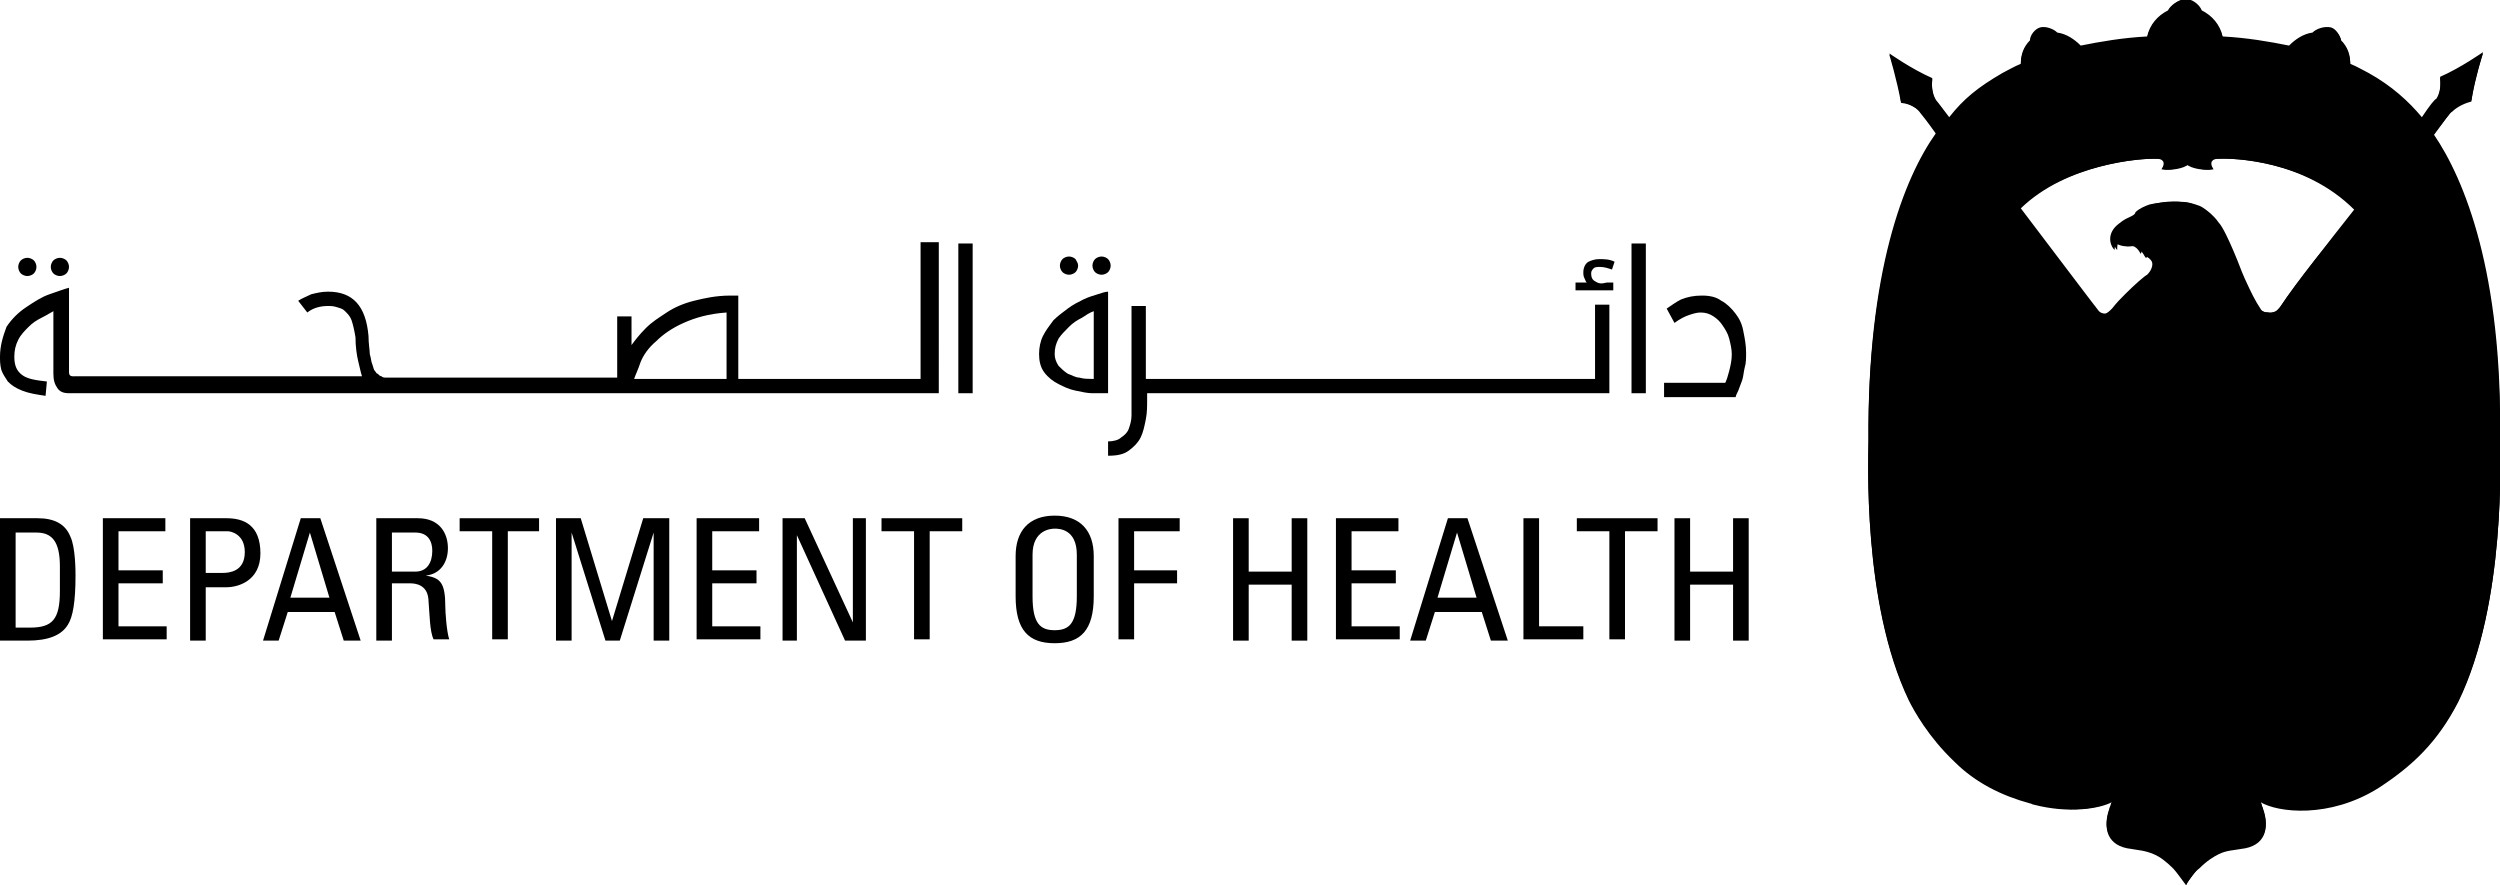 <?xml version="1.0" encoding="utf-8"?>
<!-- Generator: Adobe Illustrator 21.1.0, SVG Export Plug-In . SVG Version: 6.00 Build 0)  -->
<svg version="1.1" xmlns="http://www.w3.org/2000/svg" xmlns:xlink="http://www.w3.org/1999/xlink" x="0px" y="0px"
	 viewBox="0 0 192 68" style="enable-background:new 0 0 192 68;" xml:space="preserve">
<style type="text/css">
	.st0{fill:#FFFFFF;}
	.st1{fill:#EB0029;}
</style>
<g id="CLEAR_SPACE">
</g>
<g id="ARTWORK">
	<g>
		<g>
			<path className="st0" d="M192,33.9c0.1-12.8-2.7-20-5.1-23.5c0.8-1.1,1.3-1.8,1.4-1.8c0.2-0.2,0.7-0.6,1.5-0.8
				c0.2-1.7,0.9-3.7,0.9-3.7s-1.7,1.2-3.3,1.9c0.1,0.9-0.1,1.4-0.3,1.7c0,0-0.4,0.6-1.1,1.4c-1.1-1.2-2.3-2.4-4.1-3.4
				c-0.4-0.2-0.9-0.5-1.4-0.7c0-0.7-0.2-1.3-0.7-1.8c0-0.4-0.4-0.9-0.8-1l0,0c-0.4-0.1-1,0.1-1.4,0.4c-0.7,0.1-1.3,0.5-1.8,1
				c-1.5-0.3-3.2-0.6-5.1-0.7c-0.2-0.9-0.8-1.6-1.6-2c-0.2-0.4-0.8-0.8-1.3-0.9l0,0h0c0,0,0,0,0,0s0,0,0,0c-0.5,0-1.1,0.4-1.3,0.9
				c-0.8,0.4-1.4,1.1-1.6,2c-1.9,0.1-3.6,0.4-5.1,0.7c-0.5-0.5-1.1-0.9-1.8-1c-0.3-0.3-0.9-0.5-1.3-0.4l0,0c-0.4,0.2-0.7,0.6-0.8,1
				c-0.5,0.5-0.7,1.1-0.7,1.8c-0.5,0.2-1,0.5-1.4,0.7c-1.8,1.1-3,2-4.1,3.4c-0.6-0.8-0.9-1.3-1-1.3c-0.2-0.3-0.4-0.8-0.3-1.7
				c-1.6-0.7-3.3-1.9-3.3-1.9s0.6,2,0.9,3.7c0.9,0.1,1.3,0.5,1.5,0.8c0,0,0.5,0.6,1.2,1.6c-2.4,3.5-5.3,10.7-5.2,23.6
				c0,1.2-0.5,12.4,3.1,19.9c0.4,0.8,1.5,2.8,3.5,4.7c1.6,1.6,3.6,2.6,5.8,3.2c0.1,0,0.2,0.1,0.3,0.1c2.7,0.7,5.1,0.3,6-0.2
				l-0.1,0.3c0,0.1-0.1,0.2-0.1,0.3c-0.5,1.4-0.2,2.8,1.7,3c0.5,0.1,1,0.1,1.7,0.4c0.5,0.2,1,0.6,1.5,1.1c0.2,0.2,0.7,0.9,1,1.3l0,0
				l0,0v0c0.2-0.5,0.7-1.1,1-1.3c0.6-0.6,1.1-0.9,1.5-1.1c0.6-0.3,1.2-0.3,1.7-0.4c1.9-0.2,2.2-1.6,1.7-3c0-0.1-0.1-0.2-0.1-0.3
				c0-0.1-0.1-0.3-0.1-0.3c1.3,0.8,5.3,1.3,9.1-1.1c2.6-1.7,4.5-3.5,6.1-6.6C192.5,46.3,192,34.9,192,33.9z M175.1,23.6
				c-0.1,0.1-0.1,0.1-0.3,0.3c-0.2,0.1-0.4,0.2-0.6,0.1c-0.3,0-0.5-0.1-0.6-0.3c-0.4-0.6-0.7-1.2-1.2-2.3c-0.4-0.9-0.3-0.8-0.9-2.2
				c-0.3-0.7-0.8-1.8-1.1-2.1c-0.4-0.6-1.2-1.2-1.5-1.3c-0.3-0.1-0.8-0.3-1.4-0.3c-0.9-0.1-1.9,0.1-2.2,0.2
				c-0.3,0.1-0.8,0.3-1.1,0.6c0,0-0.2,0.2-0.3,0.3c-0.4,0.2-0.5,0.2-1,0.6c-0.8,0.6-0.7,1.6-0.3,2c0,0,0,0,0,0c0-0.2,0-0.5,0.1-0.5
				c0,0,0.5,0.3,1.1,0.2c0.5-0.1,0.8,0.6,0.8,0.6l0.1-0.2c0,0,0.1,0.4,0.3,0.5c0,0,0.1-0.1,0.1-0.1c0.1,0.2,0.4,0.3,0.4,0.6
				c0,0.3-0.1,0.5-0.4,0.8c-0.1,0.1-0.9,0.7-1.7,1.5c-0.4,0.4-0.6,0.7-1,1.1c-0.2,0.2-0.4,0.4-0.6,0.4c0,0-0.1,0-0.1,0
				c-0.2,0-0.4-0.1-0.5-0.2c-0.1-0.1-4.1-5.4-6-7.9c3.5-3.4,9.2-3.9,10.7-3.8c0.3,0,0.7,0.3,0.3,0.8c0.3,0.1,1.5,0,1.9-0.4
				c0.4,0.4,1.6,0.5,1.9,0.4c-0.4-0.6,0-0.8,0.3-0.8c1.4-0.1,6.9,0.2,10.7,3.9C178.9,18.5,176.4,21.6,175.1,23.6z"/>
			<g>
				<path className="st1" d="M191.2,30.4c-1.1,0.9-2.1,1.7-5.4,3.7l-0.9,0.5l0-0.6c0-0.1,0.2-8.5-3.9-15.8c-0.3,0.3-1.1,1.4-2,2.6
					c0.5-0.1,1.1,0.1,1.5,0.6c0.9,0.8,2.2,2.8,3,4.9c0.4,1.3,0.8,3.1,0.7,4.6l0,0c0,0-0.5,8.6-1.5,16.9c-0.9,7.5-1.4,8.5-1.4,8.5
					c-0.6-0.7-0.8-1.6-0.9-2.1l-0.1,0.1c0,0-0.5-0.8-0.8-2.2c-0.4-1.7-0.4-4.7-0.4-6.1l0,0c0,0,0-0.4-0.3-1.2
					c-0.2-0.3-0.3-0.7-0.4-1c0,0,0,0,0,0c-0.5-2.3-1.6-3-2.2-3.7c-0.7-0.9-1.2-1.8-1.5-2.5c0,0,0,0-0.1,0c-0.4,0.4-0.7,0.7-0.7,0.9
					c0.1,1.3,0.3,2.3,0.1,3c-0.1,0-0.2-0.2-0.3-0.2c0.1,0.9-0.3,1.9-0.1,2.7l-0.5-0.1c0,0.1,0,0.1,0.1,0.1c0.1,0.1,0.1,0.2,0.3,0.2
					c0,0,0.1,0.1,0.2,0.1c0,0,0.2,0.1,0.5,0.2c0.3-0.7,0.1-1.3-0.2-1.7c-0.3-0.3,0.1-0.7,0.6-0.5c0.7,0.3,1.4,0.7,2.2,1.4
					c1.1,1,1.4,2.1,1.2,2.3c-0.2,0.2-0.3,0.1-0.5,0c0,0,0,0.1,0,0.1c-0.1,0.2-0.2,0.3-0.5,0.4l0,0c-0.1,0.2-0.3,0.2-0.6,0.2
					c-0.3,0-0.6-0.2-0.6-0.2c-0.1,0-0.1-0.1-0.2-0.2c-0.1,0-0.1,0.1-0.2,0.2c0.9,1.2,2.5,3.1,3.7,5.2c0.9,1.5,1.2,2.8,1.2,2.8
					s-0.5,0.1-1.1,0c0.2,0.6,0.3,1.1,0.3,1.6c-0.5,0-1.1,0-1.7-0.4c0,0.1,0,0.2,0.1,0.3c0.5,0.4,1.1,0.8,1.4,1
					c-2.6,1.2-6.4,0.7-6.5,0.7c-0.2,0-0.3,0-0.5-0.1c0,0.1-0.1,0.2-0.1,0.2c0.3,0.6,0.8,2,1,2.3c1.7,0.8,3.2,1.3,5.6,0.9
					c0,0,0.4,0,1.4-0.4c1-0.3,3-1.5,4.5-2.9c1.9-1.8,3-3.6,3.4-4.3c2.9-5.6,3.4-14,3.4-17.4c0-1.1,0-1.7,0-1.8
					C191.3,33.1,191.2,31.3,191.2,30.4z"/>
				<path className="st1" d="M163,60.1c0.1-0.3,0.6-1.6,0.9-2.2c0-0.1-0.1-0.2-0.1-0.3c-0.4,0.1-0.7,0.1-1.1,0.2c-0.2,0-3.8,0.6-6.5-0.6
					c0.3-0.2,0.9-0.7,1.7-1.2c0-0.1,0-0.1,0-0.2c-0.6,0.4-1.2,0.4-1.7,0.4c0-0.4,0.1-0.9,0.3-1.6c-0.6,0.1-1.1,0-1.1,0
					s0.4-1.3,1.2-2.8c0.8-1.4,1.9-2.9,2.9-4c0.1-0.5,0.5-0.9,0.5-0.9c0,0,0.1-0.1,0.2-0.2c-0.1-0.1-0.2-0.2-0.3-0.3
					c-0.1,0.1-0.2,0.2-0.3,0.2c-0.3,0.1-0.5,0.2-0.6,0.2c-0.3,0-0.5-0.1-0.6-0.2l0,0c-0.2-0.1-0.4-0.2-0.5-0.4c0,0,0-0.1,0-0.1
					c-0.2,0.1-0.3,0.1-0.5-0.1c-0.2-0.2,0.1-1.2,1.2-2.3c0.8-0.7,1.5-1.2,2.2-1.4c0.5-0.2,0.8,0.2,0.6,0.5c-0.3,0.4-0.5,1-0.2,1.7
					c0.3-0.1,0.4-0.2,0.5-0.2c0.1,0,0.3-0.1,0.4-0.3c0,0,0-0.1,0.1-0.1l-0.5,0.1c0.2-0.6-0.1-2,0.1-2.9c-0.1,0-0.2,0.2-0.3,0.2
					c-0.2-0.8-0.1-2.2-0.1-2.8c0-0.2-0.2-0.5-0.6-0.8c-0.3,0.7-0.7,1.5-1.5,2.4c-0.6,0.7-1.6,1.4-2.2,3.7c0,0,0,0,0,0
					c-0.1,0.4-0.2,0.7-0.4,1c-0.4,0.7-0.3,1.2-0.3,1.2l0,0c0,1.5,0,4.5-0.4,6.1c-0.3,1.5-0.8,2.2-0.8,2.2l-0.1-0.1
					c-0.1,0.5-0.4,1.4-0.9,2.1c0,0-0.5-1-1.4-8.5c-1-8.3-1.5-16.9-1.5-16.9l0,0c-0.1-1.5,0.3-3.3,0.7-4.6c0.8-2.1,2.2-4.1,3-4.9
					c0.5-0.5,1.1-0.6,1.7-0.5c-0.2-0.2-0.3-0.5-0.3-0.5c-0.6-0.8-1.2-1.6-1.8-2.3c-4,7.1-3.9,15.6-3.9,15.6l0,0.9l-0.7-0.4
					c-3.2-1.8-4.5-2.9-5.6-3.7c0,0.9-0.1,3.8-0.1,3.8c0,0.1,0,0.7,0,1.8c0,3.4,0.6,11.7,3.4,17.4c0.4,0.7,1.4,2.6,3.3,4.4
					c1.4,1.3,3.1,2.3,4.9,2.9c0.1,0,0.3,0.1,0.4,0.1C158.4,61.4,160.7,61.3,163,60.1L163,60.1z"/>
				<path className="st1" d="M164.7,62.2c0-1,0.2-2.5,0.4-3.8c-0.3,0.3-0.6,0.5-0.6,0.5c0,0-0.1-0.1-0.2-0.1c-0.6,1.5-1.5,3.7-1.5,3.7
					C163.3,62.1,163.9,61.9,164.7,62.2z"/>
				<path className="st1" d="M170.9,63.2c0-1-0.4-3.9-0.6-5.5c0,0-0.1-0.1-0.1-0.1c-0.1-0.1-0.1-0.1-0.2-0.2c-0.1,0.3-0.2,0.7-0.4,1
					c-0.2,0.4-0.5,0.8-0.5,0.8c0,0-0.8-0.5-1.3-1.6c-0.5,1-1.2,1.6-1.3,1.6c-0.1,0-0.3-0.4-0.5-0.8c-0.1-0.2-0.2-0.4-0.2-0.5
					c-0.3,1.7-0.6,4.4-0.6,5.4c-1.6-1-2.5,0-2.2,0.7c0,0.1,0.1,0.1,0.1,0.2c0.2,0.3,0.4,0.4,0.8,0.4c0.5,0,1.2,0.1,1.9,0.4
					c0.7,0.3,1.4,0.9,2.2,1.8c0.8-0.9,1.5-1.5,2.2-1.8c0.8-0.4,1.4-0.4,1.9-0.4c0.3,0,0.6-0.2,0.8-0.4c0,0,0.1-0.1,0.1-0.2
					C173.4,63.2,172.4,62.2,170.9,63.2z"/>
				<path className="st1" d="M171.4,58.9c0,0-0.2-0.1-0.5-0.4c0.2,1.2,0.4,2.6,0.5,3.7c0.8-0.3,1.5-0.1,1.9,0.3c0,0-1-2.5-1.5-3.9
					C171.6,58.7,171.4,58.9,171.4,58.9z"/>
			</g>
			<g>
				<path d="M165.5,27.6L165.5,27.6C165.5,27.6,165.5,27.6,165.5,27.6"/>
			</g>
			<g>
				<polyline points="164.6,28 164.6,28 164.6,28 				"/>
			</g>
			<path d="M178.7,32.2c-0.1,0.6-0.3,0.8-0.8,1.1c-0.3-0.8-0.4-1.5,0.8-3.9c-0.8,2.4-0.5,3.2-0.5,3.2S178.6,32.4,178.7,32.2z
				 M177.5,30.5c0,0-0.3-0.5,0.4-2.6c-1.3,2-0.7,3.4-0.7,3.4s0.7-0.3,0.9-1.1C177.8,30.4,177.5,30.5,177.5,30.5z M182.2,26.9
				c-0.2,2.1-0.4,2.5-0.6,2.9c-0.2-0.1-0.3-0.6-0.3-0.6c-0.1,0.4,0,1,0.4,1.3C182,30,182.3,28.8,182.2,26.9z M181.7,25.5
				c-0.3,2.4-0.7,2.9-1,3.3c-0.2-0.1-0.4-0.7-0.4-0.7c-0.1,0.4,0,1.1,0.3,1.4C181.3,28.9,181.8,27.7,181.7,25.5z M180,27.8
				c-0.2-0.6-0.2-1.3-0.2-1.3c-0.3,0.9-0.2,1.7,0.1,2.1c0.5-0.6,1.3-2.3,1.2-3.9C180.8,26.6,180.3,27.4,180,27.8z M179.1,26.5
				c-0.2-0.7-0.1-1.7-0.1-1.7c-0.4,0.9-0.4,2.1-0.1,2.5c0.6-0.5,1.4-2,1.5-3.7C180,25.6,179.5,26.1,179.1,26.5z M182,30.4
				c0,0.5,0.4,0.8,0.4,0.8s0.7-1,0.4-2.7c-0.1,1.6-0.5,2.1-0.5,2.1S182,30.6,182,30.4z M182.8,31.2c0,0.4,0.4,0.7,0.4,0.7
				s0.6-0.9,0.3-2.4c-0.1,1.4-0.4,1.9-0.4,1.9S182.8,31.3,182.8,31.2z M154.1,29.9c-0.2-0.4-0.4-0.8-0.6-2.9
				c-0.1,1.9,0.2,3.1,0.6,3.6c0.3-0.3,0.4-0.9,0.4-1.3C154.5,29.3,154.3,29.8,154.1,29.9z M154.9,28.9c-0.3-0.4-0.6-0.9-1-3.3
				c-0.1,2.1,0.5,3.4,1,4c0.3-0.4,0.4-1,0.3-1.4C155.3,28.2,155.1,28.7,154.9,28.9z M155.7,27.9c-0.3-0.4-0.8-1.2-1.2-3.2
				c-0.1,1.6,0.7,3.4,1.2,3.9c0.3-0.4,0.4-1.1,0.1-2.1C155.9,26.6,155.9,27.2,155.7,27.9z M156.5,26.5c-0.3-0.4-0.8-0.9-1.3-2.8
				c0.1,1.6,0.9,3.1,1.5,3.7c0.3-0.4,0.3-1.6-0.1-2.5C156.6,24.9,156.7,25.9,156.5,26.5z M153.4,30.8c0,0-0.4-0.5-0.5-2.1
				c-0.3,1.7,0.4,2.7,0.4,2.7s0.4-0.3,0.4-0.8C153.6,30.6,153.4,30.8,153.4,30.8z M152.6,31.5c0,0-0.3-0.5-0.4-1.9
				c-0.3,1.5,0.3,2.4,0.3,2.4s0.4-0.3,0.4-0.7C152.8,31.3,152.6,31.5,152.6,31.5z M157.4,32.6c0,0-0.3-0.1-0.5-0.4
				c0.1,0.6,0.3,0.8,0.8,1.1c0.3-0.8,0.4-1.5-0.8-3.9C157.8,31.8,157.4,32.6,157.4,32.6z M158.2,30.5c0,0-0.4-0.1-0.6-0.3
				c0.2,0.7,0.9,1.1,0.9,1.1s0.6-1.4-0.7-3.4C158.5,30,158.2,30.5,158.2,30.5z M164.1,40.7c0.1-1.1-0.5-2-0.6-2.5
				c-0.1,0.1-0.1,0.5-0.1,0.5c-0.4-0.4-0.5-1.1-0.6-1.4c-0.1,0.7-0.4,1.1-0.4,1.5c0.2,0,0.3-0.1,0.5-0.2
				C163.1,39.5,163.9,39.7,164.1,40.7z M172,38.8c0,0,0-0.4-0.1-0.5c-0.1,0.4-0.7,1.4-0.5,2.5c0.3-1,1-1.2,1.2-2.1
				c0.2,0.1,0.3,0.2,0.5,0.2c-0.1-0.4-0.4-0.7-0.4-1.5C172.5,37.6,172.4,38.4,172,38.8z M166.2,37.7c-0.1-0.4-0.3-1.6-0.8-2.1
				C165.2,36.5,165.8,37.3,166.2,37.7z M169.1,38.9c0.2-0.5,0.7-1,0.6-2.6C169.3,36.8,169.1,38.3,169.1,38.9z M168.2,39.5
				c0.2-0.6,0.2-1.5,0-1.8C167.9,38.4,167.9,39,168.2,39.5z M167.5,37.6c0.2-0.7,0.2-1.6-0.1-2C167.1,36.3,167.1,37,167.5,37.6z
				 M172.6,31c-0.4,0.6-0.6,2-0.7,2.4C172.1,33.3,172.9,31.3,172.6,31z M172.7,28.8c0,0,0.7-1.3,0.3-2
				C172.5,26.9,172.7,28.8,172.7,28.8z M170.5,31.9c0,0,1.2-1.1,1.1-2.5c-0.3,0.9-1.1,1.3-1.1,1.3c0,0-0.4-0.3-0.6-0.9
				C169.7,31.3,170.5,31.9,170.5,31.9z M172.8,30.3c0.3-0.5,0.7-1.2,0.4-1.7C173,29.1,173,29.7,172.8,30.3z M169.2,35.8
				c0.2-0.5,0.7-1.3,0.6-2.3C169.4,33.8,169.2,35.2,169.2,35.8z M170.9,34.3c0.7-0.8,1.1-1.8,0.8-2.8C171,32.4,171,33.4,170.9,34.3z
				 M169.4,31.3c-0.2,0.7-0.5,1.1-1,1.6c-0.2-0.2-0.4-0.4-0.7-1c-0.1,1.1,0.5,1.8,0.9,2C168.8,33.8,169.5,32.7,169.4,31.3z
				 M166.4,34.2c-0.1,0-0.8-0.7-1-1.1c0.1,0.6,1,1.9,1.4,2.1c0.1-0.2,0.6-1.2,0.2-2.8C166.7,33.4,166.6,33.9,166.4,34.2z
				 M162.3,26.5c-0.1-0.6,0.6-1.1,0.4-2C162,25.3,162.1,26.1,162.3,26.5z M163.7,33.1c0.4,0.7,0.7,1,1,1.3c-0.5-0.7-0.9-2.1-1.3-2.5
				C163.3,32.1,163.5,32.8,163.7,33.1z M163.4,30.1c-0.3,1.1,0.9,2.2,0.9,2.2C164.2,32.4,164.2,31,163.4,30.1z M164.2,28
				c0,0.5,0,0.9-0.1,1.5c-0.3-0.1-0.5-0.3-0.7-0.5c0.2,0.6,1,1.4,1.1,1.6C164.6,29.6,164.6,28.6,164.2,28z M163.7,25
				c0.3-1.1,1-1.8,1.2-2.4C163.7,23.4,163.5,24.7,163.7,25z M162.7,30c-0.2-1-0.1-1.6-0.6-2.5C162,28.6,162.6,29.9,162.7,30z
				 M165.5,26.3c-0.8,1,0.4,2.1,0.4,2.2C165.9,28.4,166,26.6,165.5,26.3z M166.1,23.7c-1.1,0.9-0.6,1.6-0.4,2.1
				C165.9,24.9,166,24.7,166.1,23.7z M166.8,31.3c0.2-0.4,0.7-1.2,0.5-2.6c-0.1,1-0.7,1.5-0.7,1.5c0,0-0.4-0.2-0.7-0.8
				C165.9,30.6,166.4,31,166.8,31.3z M172.5,23.8c-0.1,0.6,0.7,2.1,0.7,2.2C173.2,25.9,173.7,24.7,172.5,23.8z M171,21.3
				c-0.1,0.5,0.8,1.4,0.8,1.4C171.8,22.7,171.9,21.6,171,21.3z M172.3,25.4c-0.3,1.2-0.8,1.7-0.8,1.7c0,0-0.4-0.3-0.8-0.8
				c0,1,0.8,1.9,0.8,1.9C171.5,28.2,172.6,27.4,172.3,25.4z M169.9,23.2c-0.5,0.5,0,1.5,0.2,2.4C170.3,25.1,170.6,23.7,169.9,23.2z
				 M170.3,21.8c0-0.4-0.1-1.2-1.1-1.3C169.1,21,169.9,21.3,170.3,21.8z M169.2,20c0.2,0.2,0.9,0.4,1.3,0.8
				C170.5,20.1,169.8,19.7,169.2,20z M168.2,22.8c-0.7,0.7-0.3,1.4-0.3,1.4C167.9,24.1,168.8,23.2,168.2,22.8z M169.2,29.9
				c0,0,0.9-0.8,1-2.5c-0.5,0.8-1,1.3-1,1.3c0,0-0.5-0.3-0.9-0.8C168.3,29,169.2,30,169.2,29.9z M167.9,25.3c-0.8,1.2,0,2.4,0,2.4
				C167.9,27.7,168.5,26.1,167.9,25.3z M168.2,17.1c0.2,0.2,0.9,0.5,1.3,0.9C169.4,17.3,168.9,17,168.2,17.1z M168.6,17.7
				c-0.4-0.5-0.9-0.6-1.2-0.7C167.7,17.4,168,17.8,168.6,17.7z M170,18.9c0-0.1-0.3-0.6-1-0.7c0.2,0.2,0.3,0.5,0.4,0.6
				c-0.1,0.1-0.5,0.1-0.6,0.1C168.9,19.1,169.4,19.1,170,18.9z M163.9,17.2c-0.1,0-0.1,0.2,0.1,0.2c0.2,0,0.2-0.2,0.2-0.2
				S163.9,17.2,163.9,17.2z M169.8,5.6c-0.2-0.2-0.4-0.3-0.6-0.4c-0.2,0.1-0.4,0.3-0.6,0.4c0.2,0.1,0.3,0.3,0.6,0.4
				C169.4,5.9,169.5,5.8,169.8,5.6z M166.1,16.7c0,0,0.1,0.1,0,0.4s-0.1,0.5-0.5,0.5c-0.4,0.1-0.7-0.1-0.8-0.5c0-0.1,0-0.2,0.1-0.3
				c-0.1,0-0.1,0.1-0.2,0.3c-0.1,0.1-0.2,0.1-0.4,0.2c0-0.2,0.2-0.6,0.5-0.7c0.4-0.2,1.8-0.2,2.8,0.3c-0.4-0.1-0.7,0-1-0.1
				C166.4,16.7,166.1,16.7,166.1,16.7z M166,16.7c0,0-0.4,0-0.4,0c0,0.1,0.2,0.2,0.3,0.2c0,0,0.1,0,0.1-0.1
				C166,16.8,166,16.8,166,16.7z M170.7,8.4c-2.8-0.2-8.2,0.1-10.9,0.9c0,0-0.3-0.7-0.5-0.9c-0.7-0.8-1,0.1-1,0.2
				c0.9,0.1,1.1,0.5,1.1,0.5c-0.2,0.4-0.4,0.5-0.9,0.9c-0.2,0.1-0.7,0.5-1.5,0.5c-1.7,0.1-1.2-1.7-0.2-2.4c-0.1,0.2-0.7,1.1-0.4,1.5
				c0.4,0.5,2,0.1,2.4-0.4C158.5,9,158.1,9,157.5,9c0-0.3,0.2-1,1-1.7c0.3,0.1,1.1,0.5,1.4,1.2c2.5-0.7,7-0.8,7.2-0.9
				c-0.1-0.4-0.2-2-0.2-2.1c0-0.3,0.2-0.4,0.3-0.5c0.2,0.3,0.4,0.5,0.8,0.6c-0.2,0.2-0.3,0.3-0.5,0.4c0,0.3,0.1,0.9,0.1,1.1
				c0.4-0.2,1-0.4,1.6-0.6c0.2-0.1,0.5-0.1,0.7-0.1c0.2,0,0.5,0.2,0.7,0.3c0.1,0.1,0.3,0.3,0.3,0.5C170.9,7.8,170.8,8.2,170.7,8.4z
				 M170.1,7.4c-0.3-0.6-1.6-0.1-2.5,0.3c0.5,0,0.9,0,1.4,0c0.2,0,0.7,0,1.1,0C170.2,7.6,170.2,7.5,170.1,7.4z M158.5,10.4
				c-0.2-0.1-0.3-0.1-0.5-0.2c-0.1,0.2-0.3,0.4-0.3,0.6c0.2,0.1,0.4,0.1,0.7,0.2c0.1-0.2,0.2-0.3,0.3-0.4c0.2,0.1,0.3,0.1,0.5,0.2
				c0.1-0.2,0.2-0.3,0.4-0.6c-0.3-0.1-0.4-0.1-0.7-0.2C158.6,10.1,158.6,10.3,158.5,10.4z M179.1,8.3c0.6,0,1.1,0.1,1.3-0.2
				c-0.3-0.1-0.7-0.2-0.8-0.4c0.1-0.1,0.4,0,0.5,0.1c0.1-0.1,0.1-0.1,0.2-0.2c-0.4-0.3-0.9-0.1-1,0.2c0.1,0.1,0.3,0.1,0.3,0.2
				C179.4,8.1,179.2,8.3,179.1,8.3z M178.7,9.3c-0.2,0.5-0.4,1-0.7,1.5c0.2,0.1,0.4-0.1,0.5-0.2c0.7-0.4,1.2-1.6,1.4-2.3
				c0,0-0.4,0.1-0.6,0.2C179,8.8,178.9,8.9,178.7,9.3z M173.6,9.6c0.2,0.2,0.3,0.3,0.5,0.5c0.3-0.1,0.4-0.2,0.7-0.3
				c-0.2-0.2-0.3-0.3-0.5-0.5C174,9.3,173.7,9.5,173.6,9.6z M178.2,9.1c-0.1,0.4-0.4,0.6-0.6,0.8c-1-0.4-3.1-0.9-4.2-1
				c-0.3,0.3-0.8,0.8-1.3,0.9c-0.7-0.1-1.2-0.3-1.7-0.5c0.3,0,0.4,0,0.6,0c0.7,0,1.3-0.2,1.8-0.5c-1-0.2-1.2-0.4-0.8-1.1
				c0.2-0.3,0.6-0.8,1.1-0.7c0.4,0.1,0.5,0.7,0.5,1.2c1.2,0.1,2.7,0.5,3.8,0.9c0.1-0.3-0.1-0.5-0.3-0.7c0.2-0.2,0.4-0.4,0.6-0.5
				C178.1,8,178.3,8.7,178.2,9.1z M172.6,7.6c0,0-0.2,0.1-0.3,0.3c0.1,0.1,0.3,0.2,0.5,0.2c0,0,0.1,0,0.1,0
				C173.2,7.8,172.9,7.5,172.6,7.6z M160.1,9.9c0.2,0.1,0.4,0.2,0.7,0.3c0.2-0.2,0.3-0.3,0.5-0.5c-0.3-0.1-0.4-0.2-0.7-0.3
				C160.4,9.6,160.2,9.8,160.1,9.9z M188.8,53.8c-1.5,3-3.5,4.9-6.1,6.6c-3.8,2.4-7.8,1.8-9.1,1.1c0,0,0.1,0.3,0.1,0.3
				c0,0.1,0.1,0.2,0.1,0.3c0.5,1.4,0.2,2.8-1.7,3c-0.5,0.1-1,0.1-1.7,0.4c-0.5,0.2-1,0.6-1.5,1.1c-0.2,0.2-0.7,0.9-1,1.3v0l0,0l0,0
				c-0.2-0.5-0.7-1.1-1-1.3c-0.6-0.6-1.1-0.9-1.5-1.1c-0.6-0.3-1.2-0.3-1.7-0.4c-1.9-0.2-2.2-1.6-1.7-3c0-0.1,0.1-0.2,0.1-0.3
				l0.1-0.3c-0.9,0.6-3.3,1-6,0.2c-0.1,0-0.2-0.1-0.3-0.1c-2.2-0.6-4.2-1.7-5.8-3.2c-2-1.9-3.1-3.9-3.5-4.7
				c-3.6-7.5-3.1-18.7-3.1-19.9c-0.1-12.9,2.7-20.1,5.2-23.6c-0.7-1-1.2-1.6-1.2-1.6c-0.2-0.2-0.7-0.6-1.5-0.8
				c-0.2-1.7-0.9-3.7-0.9-3.7s1.7,1.2,3.3,1.9c-0.1,0.8,0.1,1.4,0.3,1.7c0,0,0.4,0.5,1,1.3c1.1-1.4,2.2-2.3,4.1-3.4
				c0.4-0.2,0.9-0.5,1.4-0.7c0-0.7,0.2-1.3,0.7-1.8c0-0.4,0.4-0.9,0.8-1l0,0c0.4-0.1,1,0.1,1.3,0.4c0.7,0.1,1.3,0.5,1.8,1
				c1.5-0.3,3.2-0.6,5.1-0.7c0.2-0.9,0.8-1.6,1.6-2c0.2-0.4,0.8-0.8,1.3-0.9c0,0,0,0,0,0s0,0,0,0h0c0.5,0,1.1,0.4,1.3,0.9
				c0.8,0.4,1.4,1.1,1.6,2c1.9,0.1,3.6,0.4,5.1,0.7c0.5-0.5,1.1-0.9,1.8-1c0.3-0.3,0.9-0.5,1.4-0.4l0,0c0.4,0.1,0.7,0.6,0.8,1
				c0.5,0.5,0.7,1.1,0.7,1.8c0.5,0.2,1,0.5,1.4,0.7c1.8,1,3.1,2.2,4.1,3.4c0.6-0.9,1-1.4,1.1-1.4c0.2-0.3,0.4-0.8,0.3-1.7
				c1.6-0.7,3.3-1.9,3.3-1.9s-0.6,2-0.9,3.7c-0.9,0.1-1.3,0.5-1.5,0.8c0,0-0.5,0.7-1.4,1.8c2.4,3.5,5.3,10.7,5.1,23.5
				C192,34.9,192.5,46.3,188.8,53.8z M187.7,13.4c-1.5,0.3-2.5,0.3-3.1,0.3c-0.4,0.8-0.7,1.6-0.7,3.1c-0.6-0.2-1-0.4-1.3-0.7
				c-0.4,0.6-0.7,0.9-1.1,1.5c4,7.2,4,13.9,4.1,15.8c3.1-1.8,5.1-3.5,5.5-3.8C190.8,22.8,189.7,17.7,187.7,13.4z M181.3,33.5
				c-0.1,0.8-0.1,1.4,0.1,2.1c0.4-0.5,0.6-0.9,0.9-1.8c0,0.7,0.2,1.4,0.3,1.7c0.5-0.7,0.8-3.5,0.8-3.5s0,0.1,0.3,0.2
				c0.3-1,0.1-3.1-0.1-4.1c-0.4-1.7-1-3.8-3.1-6.3c-1.1-1.3-2-0.7-2.9,0.3c-1.5,1.6-1.8,2.3-3.5,2.6c0,0,0,0,0,0
				c-0.2,0,0,0.1,0.3,0.1c2.1,0,2.8-1.4,3.4-2.1c0.4-0.5,1-0.9,1.4-0.6c0.2,0.1,0.7,0.8,0.2,2.4c0-0.4-0.1-0.7-0.2-0.8
				c-0.3,1.1-0.6,2-1.1,2.7c-0.1-0.2-0.1-0.4-0.1-0.6c-0.2,1.3-1.4,2.7-1.6,4.7c-0.1-0.2-0.2-0.3-0.2-0.8c-0.9,1.7-1.8,4.7-1.3,6.2
				c0-1.5,0.9-3.7,1.4-4.4c-0.6,2-1.3,4.4-0.7,5.9c0-1.3,0.8-3.3,1.3-4.2c-0.9,3.2-1.2,4.9-0.3,6.1c-0.2-1.2,0.3-3,1-4.5
				c-0.4,2.5-1.1,4.7,0.1,5.8c-0.2-1.7,0.5-3.8,0.8-4.6c-0.4,2.4-0.7,4.8,0.1,6c0-0.8,0.2-1.7,0.3-2.5c0.2-1.1,0.5-2.1,0.5-2.1
				s-0.2,1.7-0.4,3.8c0,0.3,0,0.7,0,1c0,0.4,0,0.9,0.1,1.3c0.1,0.4,0.2,0.7,0.4,1c0.2-2.8,0.5-5.1,0.9-6.2c0,0-0.3,2.6-0.5,6.5
				c0,0.1,0,0.3,0,0.4c-0.3,5.7,0.5,7.5,0.7,8c0,0-0.1-0.1-0.1-0.8c0-0.6,0-0.6,0-1.3c0-0.2-0.5-1.2-0.4-2.6c0-0.8,0.1-1.7,0.2-2.5
				c0.1-0.7,0.1-1.5,0.2-2.2c0.1-0.6,0.1-1.2,0.2-1.9c0.1-0.9,0.3-1.8,0.5-2.7c0.1-0.7,0.1-0.1,0,0.1c-0.1,0.8-0.2,2.6-0.4,4.4
				c-0.1,1.4-0.4,4.1-0.3,5.4c0.1,1.1,0.4,1.6,0.4,1.8c-0.1,2.2,0.2,3.1,0.5,3.9c0,0,0.2-0.8,0.4-1.8c0,0.1-0.1,0.2-0.2,0.2
				c-0.3-0.7-0.4-2-0.2-3.3c0-0.2-0.3-0.5-0.3-1.6c0-1.6,0.3-3.2,0.5-4.9c0.1-0.5,0.1-1.1,0.2-1.6c0-0.3,0.1-0.6,0.1-1
				c0.1-0.5,0.2-1,0.3-1.5c0-0.1,0-0.2,0-0.2c0,0,0,0.4-0.1,0.9c-0.2,2.2-0.7,7.7-0.7,8.2c0,1.1,0.3,1.4,0.3,1.6
				c-0.1,0.8,0,2.2,0.1,2.6c0.1-0.3,0.2-0.9,0.2-0.9s0.3-2.3,0.7-5.5c0.1-0.5,0.1-1,0.2-1.5c0-0.5,0.1-0.9,0.1-1.4
				c0.1-0.6,0.1-1.1,0.2-1.7c0-0.2,0-0.5,0.1-0.7c0.1-1.5,0.3-3.2,0.4-4.7c0,0,0.2-2.4,0.2-3.2c-0.1-0.1-0.1-0.1-0.1-0.1
				s-0.3,3-1.1,4.1c-0.2-0.2-0.5-1.3-0.5-1.7c-0.2,0.6-0.9,1.4-0.9,1.4s-0.3-0.6-0.2-1.6c-0.2,0.4-0.5,0.6-0.8,0.8
				c-0.2-0.3-0.3-0.7-0.3-1.7c-0.1,0.2-0.4,0.4-0.7,0.6c-0.1-0.2-0.6-1.1,0.3-4.2c-0.4,2.9-0.2,3.3-0.1,3.5c0.2-0.1,0.3-0.2,0.4-0.3
				c0-0.5,0.1-1.2,0.3-2.1c-0.1,2.3,0,3,0.2,3.5C180.5,34.9,180.8,34.5,181.3,33.5z M174.1,34.5c0.2-3,0.7-4.8,1.2-6.4
				C173.7,29.8,173.9,33.9,174.1,34.5z M174.4,27.9c0.5-1.5,0.1-2.3-0.2-2.4C174.2,26.2,174.4,26.5,174.4,27.9z M175.7,29.2
				c0.4-1.4,0.6-2.2,0.6-3.4C176,26.2,175.7,27.7,175.7,29.2z M177.1,26.2c0.1-0.5,0.1-1.2,0.1-1.7c-0.2,0.5-0.5,1.6-0.4,2.6
				C176.8,26.9,177,26.6,177.1,26.2z M173.5,37.6C173.5,37.5,173.5,37.5,173.5,37.6C173.5,37.5,173.5,37.5,173.5,37.6
				C173.5,37.5,173.5,37.5,173.5,37.6c0.1-0.1,0.2-0.1,0.3,0c0.1,0,0.1,0.1,0.2,0.1c-0.1-0.3-0.1-0.7-0.2-1.1c0-0.4,0-0.9-0.2-1.4
				c0,0,0,0,0-0.1c-0.1,0.2-0.2,0.4-0.4,0.6c-0.2,0.3-0.5,0.6-0.5,1l0,0.1l-0.1-0.1c0.1,0.1-0.3-0.4-0.3-0.4
				c-0.2,0.7-1.3,2.1-1.6,2.4v0c0,0-0.5,0.7-0.6,2.3c-0.2,1.5,0,2.4,0,2.4l0.4-0.4c0,0,0,0.4,0,0.9c0,0.4-0.2,0.7-0.2,0.7
				s0.8,0.1,1.4-0.6l0.1,0.3c0.1,0.3,0.2,0.6-0.1,0.8c0,0-0.4,0.4-0.4,0.7c0,0.1,0.1,0.2,0.2,0.3l0,0l0,0c0,0.2,0.2,0.3,0.2,0.3
				c0-0.2,0-0.3,0-0.3c0.1-0.2,0.2-0.3,0.3-0.3c0.1,0,0.2,0,0.2,0s0.1,0.9,0.2,1.3c0.1,0.3,0.2,0.8,0.2,1.2c0,0.1,0,0.2,0,0.3
				c0,0.3,0.2,0.3,0.4,0.4c0.1,0,0.3,0,0.4,0l0,0l0,0c-0.2,0.1-0.2,0.2-0.2,0.2c0,0.1,0.1,0.3,0,0.6l0,0c0.4-0.2,0.4-0.5,0.3-0.8
				l0,0l0,0c0.3-0.2,0.2-0.7-0.2-1.5c-0.2-0.4-0.3-1-0.1-1.1c0,0,0,0,0,0c0.1,0,0.1,0,0.3,0.3c0.1,0.2,0.3,0.3,0.4,0.5
				c0.2,0.2,0.3,0.4,0.3,0.5c0,0.1,0,0.1,0,0.1c0,0-0.1,0-0.1,0c-0.1,0-0.2,0-0.3,0c0.1,0.1,0.4,0.5,0.5,0.4c0.2-0.3,0,0.2,0.5,0.2
				c0.3,0,0.5-0.2,0.5-0.5c0-0.1,0-0.2,0-0.3c-0.1-0.3-0.3-0.6-0.4-0.8l-0.1-0.1c-0.7-0.8-0.7-1-0.6-1.1c0.1-0.1,0.1-0.2,0.3-0.2
				c0.3,0,0.6,0,0.6,0c0.3,0.1,0.8,0.1,0.8,0.3c0,0,0,0.1-0.1,0.1c-0.1,0-0.3,0.1-0.3,0.1c0,0,0.1,0.1,0.3,0.2
				c0.1,0.1,0.6,0.2,0.8,0l0.1-0.1c0.1,0,0.3,0,0.4-0.2c0-0.2-0.2-0.4-0.4-0.5c-0.2-0.1-0.7-0.3-1.1-0.4c-0.2,0-0.4-0.1-0.5-0.1
				l-0.9-0.2c0,0-0.5-0.2-0.7-0.2c-0.1,0-0.2-0.1-0.2-0.1c-0.1-0.1-0.3-0.2-0.4-0.3c-0.1-0.1-0.2-0.5-0.3-0.9
				c0.1,0.1,0.4,0.2,0.7,0.3c0-0.1-0.1-0.6,0-0.8c0.1-1.4,0.2-2.3,0.2-2.3s0.3,0.3,0.3,0.3c0-0.2,0-0.9-0.1-1.5c0,0,0,0,0,0
				C173.7,38.8,173.6,38.1,173.5,37.6z M174.5,44.5l0.7,0.2c0.1,0,0.2,0.1,0.3,0.1c0.1-0.3,0.2-0.7,0.2-1c0-0.4,0.8,0.4,1.4,1
				c0.2,0.2,0.3,0.1,0.1-0.1c-0.6-0.8-1.7-1.5-2-1.7c-0.5-0.3-0.8-0.3-0.6,0C174.8,43.3,174.7,43.9,174.5,44.5z M175.5,50.1
				c0.6,0.8,1.7,2.3,2.1,2.7c0.8,0.9,1.2,1,1.9,1c-0.2-0.6-0.4-1.2-1.4-2.8c-0.5-0.8-1.4-2.2-2.3-3.2c0,0.2,0,0.3-0.1,0.5
				c0,0,0,0.1,0,0.1c-0.1,0.1-0.1,0.2-0.2,0.3c-0.1,0.1-0.3,0.1-0.5,0.1c-0.2,0-0.3-0.1-0.4-0.2c-0.1,0-0.2,0-0.3-0.1
				c0,0.3,0,0.5-0.2,0.7c0,0.2,0,0.6-0.3,0.9c0,0,0,0.1,0,0.1c0.2,0.4,0.1,0.6,0,0.7c-0.1,0.1-1.1,1.2-1.3,1.5c-0.3,0.2-0.6,0-0.6,0
				l-0.2-0.1c0,0-0.3,0.3-0.5,0.5c0,0,0,0,0.1,0.1c0,0,0,0,0,0c0.3,0.3,0.7,0.5,1.2,0.7c0.4,0.2,1.5,0.6,2.2,0.9
				c-0.2-0.5-0.4-1.2-0.6-1.8c0.2,0.3,0.7,1.2,1.2,2c0,0,0.1,0,0,0c0.6,0.3,1.4,0.7,2,1c0-0.2-0.1-0.3-0.1-0.3s-0.5-0.6-0.9-1.1
				c-0.8-1.1-1.2-2.2-1.5-2.9c0.8,1.3,1.1,1.6,1.4,2.1c1.1,1.4,2.2,2.1,2.6,2.1c-0.2-0.8-0.4-1-0.4-1s-0.5-0.4-1.1-1.2
				c0.1,0.2,0.3,0.4,0,0c-0.2-0.3-0.1-0.2,0,0C176.7,52.4,176.1,51.4,175.5,50.1z M172.6,57.2c1.4,0.2,4.5,0.1,5.7-0.3
				c-0.4-0.3-2.2-1.5-4.9-2.6c-0.6-0.2-1.3-0.5-1.8-0.8c-0.3-0.2-0.5-0.4-0.8-0.6c-0.9-0.8-3.2-3.3-3.7-3.7l-1.6,1.4
				c0,0,4.1,4,5.2,4.6c1.3,0.7,5.1,1.6,5.1,1.6s-2.9-0.2-5.1-1.1c-1.3-0.5-5.6-4.7-5.6-4.7l-1,0.9c0.5,0.6,1.7,1.8,3.5,3.3
				C169,56.2,170.5,56.9,172.6,57.2z M168.1,56.2c0,0.8,0.6,1.6,0.8,1.7c0,0,0.2-0.3,0.4-1.1C168.8,56.6,168.4,56.4,168.1,56.2z
				 M161.1,51.1c-0.2,0.8-0.7,1.9-1.5,2.9c-0.4,0.5-0.9,1.1-0.9,1.1s0,0.1-0.1,0.3l-0.1,0.1l0.6-0.3c0.1-0.1,0.2-0.1,0.3-0.2
				c0.4-0.2,0.9-0.4,1.3-0.6c0.4-0.8,1-1.7,1.1-2c-0.1,0.2-0.2,0.7-0.6,1.8l0.3-0.1c0.7-0.3,1.3-0.5,1.6-0.6
				c0.5-0.2,0.7-0.4,0.9-0.5c0,0,0.1-0.1,0.2-0.2c0,0-0.5-0.5-0.5-0.5l-0.2,0.1c0,0-0.3,0.3-0.6,0c-0.2-0.2-1.3-1.3-1.3-1.5
				c-0.1-0.1-0.2-0.3,0-0.7c0,0,0,0,0,0c-0.3-0.3-0.4-0.7-0.4-0.9c-0.1-0.2-0.2-0.4-0.2-0.7c-0.1,0.1-0.2,0.1-0.3,0.1
				c-0.1,0.1-0.3,0.2-0.4,0.2c0,0,0,0-0.1,0c-0.2,0-0.3,0-0.5-0.1c-0.1-0.1-0.1-0.1-0.3-0.3c0,0,0,0,0,0c-0.6,0.6-1.1,1.4-1.9,2.7
				c-1,1.6-1.2,2.1-1.4,2.7c0.6,0,1-0.1,1.9-1c0.4-0.4,1.4-1.9,2.1-2.7c-0.5,1.3-1.1,2.4-1.6,3c-0.6,0.8-1.2,1.3-1.2,1.3
				s-0.2,0.2-0.4,1c0.4,0,1.6-0.6,2.6-2.1C160,52.8,160.2,52.4,161.1,51.1z M160.5,46.9c-0.3,0.3-0.6,0.7-0.6,1.2
				c0,0.3,0.2,0.5,0.5,0.5c0.4,0,0.2-0.5,0.5-0.2c0.1,0.1,0.4-0.3,0.5-0.4c-0.2,0-0.5,0.1-0.4-0.2c0-0.2,0.2-0.4,0.3-0.5
				c0.1-0.1,0.5-0.8,0.7-0.7c0.1,0.1,0,0.7-0.1,1.1c-0.4,0.8-0.5,1.4-0.2,1.5l0,0l0,0c0,0.3,0,0.6,0.3,0.8l0,0c-0.1-0.3,0-0.5,0-0.6
				c0,0,0-0.1-0.2-0.2l0,0l0,0c0.1,0,0.3,0,0.4,0c0.2,0,0.3-0.1,0.4-0.4c0-0.1,0-0.2,0-0.3c0.1-0.5,0.1-0.9,0.2-1.2
				c0.1-0.4,0.2-1.3,0.2-1.3s0.1,0,0.2,0c0.1,0,0.3,0.1,0.3,0.3c0,0.1,0,0.2,0,0.3c0.1,0,0.2-0.1,0.2-0.3l0,0l0,0
				c0.1-0.1,0.2-0.2,0.2-0.3c0.1-0.3-0.3-0.7-0.4-0.7c-0.2-0.2-0.2-0.5-0.1-0.8l0.1-0.3c0.1,0.1,0.3,0.3,0.4,0.4
				c0.5,0.4,1.1,0.3,1.1,0.3s-0.1-0.3-0.2-0.7c-0.1-0.5,0-0.9,0-0.9l0.4,0.4c0,0,0.2-0.8,0.1-2.3c-0.2-1.7-0.5-2.4-0.6-2.7
				c-0.1-0.4-0.3-0.8-0.3-0.8s0,0.2-0.3,0.5c-0.3-0.4-0.9-1.2-1.1-1.8c-0.1,0.2-0.2,0.3-0.3,0.4l-0.1,0.1l0-0.1
				c-0.1-0.4-0.3-0.7-0.5-1c-0.2-0.2-0.3-0.4-0.4-0.6c-0.1,0.5-0.2,1-0.2,1.4c0,0.4-0.1,0.8-0.2,1.1c0.1,0,0.2-0.1,0.2-0.1
				c0.1-0.1,0.2-0.1,0.2-0.1l0,0l0,0c0,0,0,0,0,0.1c-0.1,0.6-0.3,1.3-0.3,1.7c0,0.6,0,1.1,0,1.4c0,0,0.5-0.3,0.5-0.3
				s-0.3,0.9-0.1,2.3c0,0.2,0,0.7,0,0.8c0.3,0,0.5-0.2,0.6-0.3c-0.1,0.4-0.2,0.7-0.3,0.9c-0.4,0.5-1.1,0.6-1.7,0.8
				c-0.7,0.2-1.4,0.3-2,0.6c-0.2,0.1-0.4,0.3-0.4,0.5c0.1,0.2,0.3,0.2,0.4,0.2l0.1,0.1c0.2,0.2,0.7,0.1,0.8,0
				c0.1-0.1,0.2-0.2,0.3-0.2c0,0-0.2,0-0.3-0.1c0,0-0.1-0.1-0.1-0.1c0-0.3,1.2-0.3,1.4-0.3c0.2,0,0.3,0,0.3,0.2
				C161.2,45.9,161.2,46.1,160.5,46.9z M160.9,43c0.2-0.3-0.1-0.4-0.6,0c-0.3,0.2-1.5,0.9-2,1.7c-0.1,0.2-0.1,0.3,0.1,0.1
				c0.6-0.6,1.4-1.4,1.4-1c0,0.3,0,0.7,0.2,1c0.1,0,0.2,0,0.3-0.1l0.7-0.2C160.7,43.9,160.6,43.3,160.9,43z M159.6,31.6
				c0.5,0.7,1.4,2.9,1.4,4.4c0.6-1.5-0.4-4.5-1.3-6.2c0,0.5-0.1,0.6-0.2,0.8c-0.2-1.9-1.4-3.3-1.6-4.7c0,0.2-0.1,0.4-0.1,0.6
				c-0.4-0.8-0.8-1.6-1.1-2.7c-0.1,0.1-0.2,0.4-0.2,0.8c-0.6-1.7,0-2.3,0.2-2.4c0.5-0.3,1,0.2,1.4,0.6c0.6,0.7,1.3,2.1,3.4,2.1
				c0.3,0,0.5-0.1,0.3-0.1c0,0,0,0,0,0c-1.8-0.3-2.1-1-3.5-2.6c-0.9-1-1.8-1.6-2.9-0.3c-2.1,2.5-2.8,4.6-3.1,6.3
				c-0.2,1-0.4,3-0.1,4.1c0.2-0.1,0.3-0.2,0.3-0.2s0.3,2.8,0.8,3.5c0.1-0.3,0.3-1,0.3-1.7c0.3,0.8,0.5,1.3,0.9,1.8
				c0.2-0.7,0.2-1.4,0.1-2.1c0.4,1,0.7,1.4,1,1.6c0.2-0.4,0.4-1.2,0.2-3.5c0.2,0.9,0.3,1.5,0.3,2.1c0.1,0.1,0.3,0.2,0.4,0.3
				c0.1-0.2,0.3-0.6-0.1-3.5c1,3.2,0.4,4,0.3,4.2c-0.3-0.2-0.5-0.4-0.7-0.6c0,0.9-0.2,1.3-0.3,1.7c-0.4-0.2-0.6-0.5-0.8-0.8
				c0,1-0.2,1.6-0.2,1.6s-0.7-0.8-0.9-1.4c0,0.4-0.2,1.5-0.5,1.7c-0.8-1.1-1.1-4.1-1.1-4.1s-0.1,0-0.1,0.1c0,0.7,0.1,1.9,0.2,3.2
				c0,0,0,0,0,0c0.1,1.5,0.3,3.2,0.4,4.7c0.3,3.6,0.7,7.2,1.2,10.8c0,0,0.1,0.6,0.2,0.9c0.1-0.4,0.1-1.8,0.1-2.6
				c0-0.2,0.3-0.5,0.3-1.6c0-0.4-0.5-6-0.7-8.2c0-0.3-0.1-0.9-0.1-0.9c0,0.1,0,0.1,0,0.2c0.2,0.8,0.3,1.7,0.4,2.5
				c0.1,0.5,0.1,1,0.2,1.6c0.2,1.6,0.4,3.2,0.5,4.9c0,1-0.3,1.3-0.3,1.6c0.2,1.3,0,2.5-0.2,3.3c-0.1,0-0.2-0.1-0.2-0.2
				c0.2,1,0.4,1.8,0.4,1.8c0.4-0.8,0.6-1.7,0.5-3.9c0-0.2,0.3-0.7,0.4-1.8c0-0.3,0-1.4-0.1-2.7c-0.2-2.4-0.4-4.7-0.6-7.1
				c0-0.1,0-0.4,0-0.4c0,0.1,0.1,0.2,0.1,0.3c0.7,3,0.9,6.2,1.1,9.3c0.1,1.4-0.5,2.4-0.4,2.6c0.1,0.7,0.1,0.7,0,1.3
				c0,0.7-0.1,0.8-0.1,0.8c0.2-0.5,1-2.4,0.7-8c0-0.1,0-0.3,0-0.4c-0.2-3.9-0.5-6.5-0.5-6.5c0.4,1.1,0.7,3.5,0.9,6.2
				c0,0,0.1-0.1,0.1-0.1c0.4-1.1,0.5-2.1,0.4-3.2c-0.1-2.1-0.4-3.8-0.4-3.8c0,0,0,0.2,0.1,0.2c0.1,0.2,0.3,0.8,0.5,1.9
				c0.1,0.7,0.3,1.5,0.3,2.2c0,0.1,0,0.2,0,0.3l0,0c0.8-1.2,0.4-3.5,0.1-6c0.3,0.8,1,3,0.8,4.6c1.2-1.1,0.5-3.3,0.1-5.8
				c0.7,1.5,1.2,3.3,1,4.5c1-1.2,0.6-2.9-0.3-6.1c0.5,0.9,1.2,2.9,1.3,4.2C161,36,160.2,33.5,159.6,31.6z M170.2,38.7
				c0,0,0.5-0.5,0.7-2.1c0.1,0.1,0.3,0.2,0.3,0.5c0.3-0.4,1-2.5,1-3.3c0.2,0.1,0,0,0.3,0.2c0.2-0.3,0.5-1.5,0.7-3.2
				c0.1,0,0.2,0,0.3,0.1c0.1-0.8,0.2-2,0.3-2.9c0-0.7,0-2.3-0.3-3.2c-0.3-0.9-0.5-1.3-1-2.2c0,0-0.2,0.1-0.3,0.2
				c-0.1-0.4-0.5-1.5-0.7-1.8c-0.5-0.9-0.7-1.6-1.2-1.9c0.2,0,0.3,0.1,0.6,0.1c-0.3-0.3-0.5-0.5-0.8-0.8c0.1-0.1,0.3-0.1,0.7,0
				c-0.5-0.5-0.7-1.1-1.9-1.6c0.2,0,0.4,0,0.7,0c-0.2-0.3-0.6-0.7-1.2-0.9c-1.3-0.3-3.1-0.3-4,0.7c-0.1,0.1-0.3,0.1-0.5,0.2
				c-0.1,0.1-0.2,0.1-0.2,0.1c-0.1,0.1-0.2,0.3,0.1,0.7c-0.4-0.1-0.5-0.4-0.5-0.4c-0.1,0.1-0.3,0.2-0.4,0.4
				c-0.1,0.2-0.2,0.6-0.2,0.7c0,0,0.3,0.2,0.4-0.2c0-0.1,0.6-0.2,0.8-0.2c0.3,0,0.6,0.1,0.9,0.1c-0.1,0-0.5,0.2-0.7,0.2
				c-0.2,0-0.2,0.2,0,0.2c0.2,0,0.2-0.1,0.4-0.1c0.1,0,0,0.2,0.1,0.3c1.1-0.2,1.1,0.9,2.3,0.7c-0.5-0.4-1-1.1-1.4-1.3
				c1.1,0.2,1.7,1.2,2.9,1.2c0-0.1,0-0.1-0.1-0.3c0.4,0,0.7,0.3,0.8,0.3c-0.2,0.2-0.5,0.3-1,0.4c0.1,0.2,0.5,0.2,0.7,0.2
				c-0.2,0.2-0.5,0.3-1.1,0.2c-0.2,0.2-0.4,0.5-1.2,1c0-0.2,0-0.2,0-0.4c-0.5,0.3-0.9,0.8-1.2,1c0.1-0.2,0.2-0.5,0.3-0.7
				c-1.3,1.2-2.6,2.4-3.1,3.3c-0.5,1-0.7,2-0.6,3.7c0.1,0.9,0.4,3.5,0.5,4c0.1,0,0.2-0.1,0.3-0.1c0.3,1.9,1.3,4.5,1.8,5.4
				c0.1-0.2,0.1-0.3,0.3-0.4c0.1,0.5,0.3,1.1,0.8,1.4c0-0.3,0.1-0.5,0.2-0.7c0.1,0.4,0,1.5,0.7,2.1c0-0.3,0.1-0.6,0.2-1
				c0.1,0.4,0.1,0.8,0.3,1.2c0.2,0.4,0.5,0.9,0.7,1c0-0.9,0.1-0.8,0.1-1.2c0,0.1,0.3,0.4,0.5,1.5c0.7-0.5,0.9-2.2,0.9-2.2
				c0,0,0.2,0.2,0.3,0.6c0.6-0.6,0.7-1.4,0.9-2C170.3,38.1,170.3,38.5,170.2,38.7z M170.9,47.5c0.8,0,1,0,1.3-0.1
				c0-0.1,0-0.2-0.1-0.3c0-0.1,0-0.1,0-0.2c0,0,0,0,0,0c-0.3,0.1-0.8,0.2-1.5,0.1c-0.3-0.1-0.4-0.1-0.6-0.2
				c-0.2-0.1-0.6,0.3-0.9,0.6c-0.3,0.3-0.6,0.6-0.7,0.8c0,0,0,0.1,0,0.1c0.3,0.2,3.5,3.2,3.7,3.4c0.1,0,0.1,0.1,0.2,0
				c0.1-0.1,0.4-0.4,0.6-0.6c0,0-3.2-3-3.3-3.1c0,0-0.1-0.1,0-0.1c0,0,0.2-0.2,0.2-0.2c0,0,0.1,0,0.1,0c0,0.1,1.1,1,1.1,1l1.4,1.2
				l0.9,0.8c0.1-0.1,0.1-0.1,0.1-0.1c0.1-0.1,0.1-0.2-0.3-0.7c-0.1-0.1-2.3-2.2-2.3-2.2C170.5,47.6,170.6,47.5,170.9,47.5z
				 M165.9,48.2c-0.1,0-3.3,3.1-3.3,3.1c0.2,0.2,0.4,0.4,0.6,0.6c0.1,0.1,0.1,0.1,0.2,0c0.2-0.2,3.5-3.2,3.7-3.4c0,0,0-0.1,0-0.1
				c-0.1-0.2-0.5-0.5-0.7-0.8c-0.3-0.3-0.7-0.7-0.9-0.6c-0.3,0.1-0.3,0.1-0.6,0.2c-0.7,0.1-1.2,0-1.5-0.1c0,0,0,0-0.1,0
				c0,0.1,0,0.2,0,0.2c0,0.1,0,0.1,0,0.2c0.3,0.1,0.5,0.1,1.4,0.1c0.3,0,0.4,0.1,0.2,0.3c0,0-2.1,2.1-2.3,2.2
				c-0.4,0.4-0.5,0.5-0.3,0.7c0,0,0,0,0.1,0.1l0.9-0.8l1.4-1.2c0,0,1-0.9,1.1-1c0-0.1,0.1,0,0.1,0c0,0,0.2,0.2,0.2,0.2
				C165.9,48,165.9,48.1,165.9,48.2z M166.2,40.6c0,0,0-0.2-0.1-0.4c-0.1-0.1-0.3-0.3-0.4-0.4c-0.1-0.1-0.1-0.2-0.1-0.2
				c0,0.1,0,0.4,0.1,0.5c0,0.1,0.1,0.3,0.3,0.4C166.1,40.5,166.2,40.6,166.2,40.6z M166.2,46.7c0,0,0.2,0.2,0.3,0.3
				c0-0.3,0.2-1.4,0.1-1.5C166.2,46.2,166.2,46.7,166.2,46.7z M164.9,46.7c0.1,0,0.4-0.2,0.6-0.2c0,0,0.1,0,0.1,0l0,0
				c0.1-0.3,0.2-0.8,0.4-1.1C165.9,45.3,165,46.4,164.9,46.7z M167.3,47.8c0-0.4,0-0.9-0.1-1.1c-0.1,0.2-0.2,0.5-0.3,0.8
				C167,47.5,167.2,47.8,167.3,47.8z M167.5,44.9c0,0-0.1-0.6-0.5-0.7C167,44.6,167.5,44.9,167.5,44.9z M167.8,44
				C167.8,44,167.8,44,167.8,44C167.8,44,167.8,44,167.8,44c0,0,0.1-0.2,0.3-0.3c0.2-0.1,1.1-0.7,1.2-0.9c0.2-0.2,0.2-0.6,0.2-0.6
				s-0.2,0.3-0.5,0.5c-0.3,0.2-1,0.6-1.2,0.8c-0.1,0.1-0.1,0.2-0.1,0.3c0-0.1,0-0.1-0.1-0.2c-0.2-0.5-0.9-0.6-1.3-1.1
				c-0.3-0.3-0.3-0.4-0.3-0.4c0,0.3,0.1,0.5,0.2,0.7c0.1,0.2,0.4,0.4,0.9,0.7C167.7,43.8,167.8,44,167.8,44z M167.4,42.4
				c0-0.7-0.8-0.8-1-1.5C166.3,41.8,167,41.9,167.4,42.4z M167.8,45.2c0,0,0.1,0,0.3-0.2c0.2-0.1,0.4-0.3,0.5-0.4
				c0.1-0.2,0.1-0.4,0.1-0.5c0,0,0,0.2-0.3,0.4c-0.1,0.1-0.3,0.3-0.4,0.4C167.8,45.1,167.8,45.2,167.8,45.2z M168.4,45.7
				c0.1,0.4,0.1,1.4,0.1,1.8c0,0,0,0,0,0c0.1-0.1,0.2-0.2,0.4-0.4C168.9,46.9,168.8,46.1,168.4,45.7z M167.8,48.3
				c0,0,0.3-0.3,0.4-0.4c0,0,0,0,0,0c-0.1-0.6-0.2-1.3-0.4-1.5C167.8,46.6,167.8,47.6,167.8,48.3z M167.8,48.6c0,0.2,0,0.4,0,0.5
				c0,0,0.3-0.3,0.3-0.3S167.9,48.7,167.8,48.6z M168,49.5c0.5,0.5,1.1,1.1,1.5,1.5c0.3-0.3,0.4-0.4,0.4-0.4l-1.6-1.4
				C168.2,49.2,168.1,49.3,168,49.5z M169.8,51.3c0.3,0.3,0.7,0.7,1,1c0.2-0.2,0.3-0.4,0.4-0.5l-1-0.9
				C170.2,50.9,170.1,51.1,169.8,51.3z M170.1,46.5c-0.2-0.2-0.6-0.8-1-1.1c0.3,0.6,0.4,1,0.4,1.1l0,0c0,0,0,0,0.1,0
				c0.1,0,0.1,0,0.2,0C169.9,46.4,169.9,46.5,170.1,46.5C170,46.5,170.1,46.5,170.1,46.5z M169.7,40.6c-0.2,0.3-0.4,0.5-0.6,0.7
				c0.1-0.2,0.1-0.5,0.1-0.5c-0.1,0.2-0.4,0.6-0.6,0.8c-0.5,0.5-0.6,0.9-0.6,0.9s0.1-0.2,0.7-0.5C169.3,41.7,169.6,41.2,169.7,40.6z
				 M162.5,34.3c0,0.6,0.4,1.3,0.9,1.7C163.1,35.1,162.8,34.9,162.5,34.3z M174.2,24c0.2,0,0.4,0,0.6-0.1c0.2-0.1,0.2-0.2,0.3-0.3
				c1.3-1.9,3.8-5.1,5.7-7.5c-3.8-3.8-9.3-4-10.7-3.9c-0.3,0-0.7,0.3-0.3,0.8c-0.3,0.1-1.5,0-1.9-0.4c-0.4,0.4-1.6,0.5-1.9,0.4
				c0.4-0.6,0-0.8-0.3-0.8c-1.4-0.1-7.2,0.5-10.7,3.8c1.9,2.5,5.9,7.8,6,7.9c0.1,0.1,0.3,0.2,0.5,0.2c0,0,0.1,0,0.1,0
				c0.2,0,0.4-0.2,0.6-0.4c0.4-0.5,0.6-0.7,1-1.1c0.8-0.8,1.5-1.4,1.7-1.5c0.3-0.3,0.4-0.6,0.4-0.8c0-0.3-0.2-0.4-0.4-0.6
				c0,0,0,0.1-0.1,0.1c-0.1-0.1-0.3-0.5-0.3-0.5l-0.1,0.2c0,0-0.3-0.7-0.8-0.6c-0.6,0.1-1.1-0.2-1.1-0.2c0,0-0.1,0.2-0.1,0.5
				c0,0,0,0,0,0c-0.4-0.4-0.6-1.3,0.3-2c0.5-0.4,0.6-0.4,1-0.6c0.2-0.1,0.3-0.2,0.3-0.3c0.3-0.3,0.8-0.5,1.1-0.6
				c0.4-0.1,1.3-0.2,2.2-0.2c0.5,0,1,0.1,1.4,0.3c0.3,0.1,1.1,0.7,1.5,1.3c0.3,0.4,0.8,1.5,1.1,2.1c0.6,1.4,0.5,1.3,0.9,2.2
				c0.5,1.1,0.7,1.7,1.2,2.3C173.7,23.9,173.9,24,174.2,24z M181.1,15.7c0.1-0.2,0.3-0.3,0.4-0.5c-1.8-1.5-4.3-3.1-7.2-3.7
				c-1.9-0.4-3.5-0.5-4.4-0.4c-0.8,0-1.3,0.3-1.3,0.8c-0.5-0.1-0.6-0.7-0.7-0.8c0,0.3-0.3,0.8-0.7,0.8c0-0.5-0.5-0.8-1.3-0.8
				c-1,0-2.5,0-4.4,0.4c-2.9,0.6-5.4,2.1-7.1,3.6c0.1,0.2,0.3,0.3,0.4,0.5c1.6-1.5,3.7-2.6,5.9-3.3c1.8-0.5,4.1-0.7,5.2-0.7
				c0.9,0,1.1,0.6,1,0.9c0.4,0,1-0.3,1.2-0.6c0.1,0.2,0.7,0.6,1.2,0.6c-0.1-0.3,0-0.8,1-0.9c1,0,3.3,0.1,5.2,0.7
				C177.3,12.9,179.5,14.2,181.1,15.7z M182.1,13.8c0.2,0.7,0.4,1.4,1,1.9c0.1,0.1,0.2,0.1,0.3,0.2l0,0c0-1.3,0.4-2,0.8-2.8
				c0,0,0,0,0,0c0,0,0,0,0,0c0.5,0.1,1.1,0.3,2.4,0c-1.2-0.8-1-1.8-1.9-2.8c-0.1-0.1-0.2-0.2-0.3-0.3c-0.3-0.2-0.6-0.3-0.7-0.3
				c-0.2,0-0.4,0.1-0.4,0.2c-0.1,0.1-1.4,1.5-2.2,2.5C181.7,12.3,181.9,13,182.1,13.8z M182.9,9.2c-0.9-0.8-2.2-1.8-3.9-2.5
				c-4.3-1.9-9.7-1.9-11.2-1.9c0,0,0,0,0,0c0,0,0,0,0,0c-1.5,0-7,0-11.2,1.9c-1.6,0.7-3,1.7-3.9,2.5c0,0,1.9,2.2,2.4,2.8
				c0.3,0.3,0.3,0.6,0.2,1c3-2,6.3-3,12.4-3l0.3,0c5.9,0.1,9.4,1.1,12.3,3c-0.2-0.5-0.1-0.7,0.2-1C181,11.4,182.9,9.2,182.9,9.2z
				 M152.5,9.8C152.5,9.8,152.5,9.8,152.5,9.8c-0.1-0.1-0.4-0.4-1.2,0.1c-1.3,1.1-0.9,2.2-2.3,3.1c0.5,0.1,0.9,0.1,1.2,0.1
				c0.2,0,0.4,0,0.6,0c0.3,0,0.5-0.1,0.6-0.1c0,0,0,0,0,0c0.3,0.8,0.8,1.5,0.8,2.8c1.6-0.8,0.9-3.6,2.4-3.5
				C153.9,11.4,152.7,10,152.5,9.8z M153.6,15.3c1.2,1.6,2,2.7,2.2,3c0.4,0.6,1.8,2.2,1.8,2c0-0.1-0.9-1.3-1.4-2.1
				c-0.8-1.1-1.6-2.2-2.4-3.2C153.7,15.1,153.6,15.2,153.6,15.3z M159.3,25.9c0,1.1,0.2,2,0.6,3.4C160,27.8,159.7,26.3,159.3,25.9z
				 M158.5,24.6c-0.1,0.5-0.1,1.2,0.1,1.7c0.1,0.3,0.3,0.7,0.4,1C159,26.2,158.8,25.1,158.5,24.6z M161.5,34.5
				c0.2-0.6,0.4-4.6-1.2-6.4C160.8,29.7,161.3,31.6,161.5,34.5z M157.2,56.9c1.1,0.4,4.2,0.5,5.7,0.3c1.8-0.2,3.3-0.8,4.5-1.6
				c-0.3-0.3-0.7-0.6-1.1-1c-0.6,0.5-1.2,0.9-1.5,1c-2.2,0.9-5.1,1.1-5.1,1.1s3.8-0.9,5.1-1.6c0.3-0.1,0.7-0.5,1.2-0.9
				c-0.5-0.5-1-0.9-1.3-1.3c-0.2,0.2-0.4,0.4-0.7,0.6c-0.5,0.4-1.2,0.6-1.8,0.8C159.4,55.4,157.6,56.5,157.2,56.9z M166.2,56.9
				c0.1,0.4,0.3,0.8,0.4,1.1c0,0,0.7-0.6,0.9-1.9c-0.1,0.1-0.4,0.3-0.5,0.4C166.7,56.6,166.4,56.8,166.2,56.9z M180.1,18.2
				c0.2-0.2,1-1.3,2.1-2.8c-0.1-0.1-0.2-0.2-0.2-0.3c-0.7,1-1.5,2-2.2,3c-0.5,0.7-1.4,1.9-1.4,2.1C178.3,20.5,179.7,18.8,180.1,18.2
				z M186.4,11c-0.1,0.2-0.4,0.5-0.4,0.5c0.3,0.6,0.7,1.2,1.7,1.8C187.3,12.5,186.8,11.8,186.4,11z M185.5,10.5c0,0,0.1,0.3,0.2,0.3
				c2.2-2.9,4.2-5.6,4.2-5.6s-0.9,0.6-2.1,1.2c0.1,0.7-0.3,1.5-0.5,1.7C187.3,8.1,186.6,9.1,185.5,10.5z M150.2,9.7
				c0.1,0.1,0.2,0.3,0.3,0.4c1.6-2.1,3.8-3.6,6.5-4.6c-0.2-0.3-0.5-1,0.3-1.8c0,0,0,0,0,0c1.2,0.1,1.4,0.8,1.5,1.2
				c2.1-0.6,4.5-0.9,7.3-1c0.1-1.9,1.4-2.3,1.4-2.3s0-0.4,0.3-0.5c0,0,0,0,0,0c0.3,0.1,0.3,0.5,0.3,0.5s1.3,0.5,1.4,2.3
				c2.7,0.1,5.2,0.4,7.3,1c0.1-0.4,0.4-1.1,1.5-1.2c0,0,0,0,0,0c0.8,0.8,0.5,1.5,0.3,1.8c2.7,1,4.9,2.6,6.6,4.7
				c0.1-0.2,0.2-0.3,0.3-0.5c-1.5-1.9-3.7-3.4-6-4.4c0.3-0.7,0-1.4-0.4-1.8c0-0.3-0.2-0.6-0.4-0.7c0,0,0,0,0,0
				c-0.2,0-0.6,0.1-0.8,0.3c-0.7,0.1-1.3,0.4-1.7,1.2c-1.7-0.4-3.6-0.7-6.1-0.8c-0.1-1.1-0.7-1.8-1.5-2.2c-0.2-0.4-0.5-0.6-0.8-0.7
				c-0.3,0.1-0.6,0.3-0.8,0.7c-0.8,0.4-1.5,1.1-1.5,2.2c-2.5,0.1-4.4,0.4-6.1,0.8c-0.4-0.7-1-1.1-1.7-1.2c-0.2-0.2-0.6-0.3-0.8-0.3
				h0c-0.2,0.1-0.4,0.4-0.4,0.7c-0.4,0.4-0.7,1.1-0.4,1.8C153.8,6.3,151.8,7.7,150.2,9.7z M150.1,10.7c0.1-0.1,0.1-0.2,0.2-0.3
				c-1-1.3-1.7-2.2-1.7-2.3c-0.2-0.2-0.6-1-0.5-1.7c-1.2-0.6-2.1-1.2-2.1-1.2S147.9,7.8,150.1,10.7z M148,13.3
				c0.2-0.1,0.8-0.5,1.2-1.1c0.2-0.3,0.3-0.5,0.5-0.8c0,0-0.4-0.5-0.4-0.5C148.8,11.7,148.4,12.5,148,13.3z M144.5,29.5
				c0.4,0.3,2.4,2,5.5,3.8c0.1-1.9,0.1-8.6,4.2-15.9c-0.5-0.6-0.7-0.9-1.1-1.5c-0.3,0.3-0.8,0.6-1.4,0.8c0-1.4-0.3-2.2-0.7-3.1
				c-0.6,0-1.6,0-3.1-0.3C146,17.7,144.9,22.8,144.5,29.5z M163,60.1L163,60.1c0.1-0.4,0.7-1.6,0.9-2.3c0-0.1-0.1-0.2-0.1-0.3
				c-0.4,0.1-0.7,0.1-1.1,0.2c-0.2,0-3.8,0.6-6.5-0.6c0.3-0.2,0.9-0.7,1.7-1.2c0-0.1,0-0.1,0-0.2c-0.6,0.4-1.2,0.4-1.7,0.4
				c0-0.4,0.1-0.9,0.3-1.6c-0.6,0.1-1.1,0-1.1,0s0.4-1.3,1.2-2.8c0.8-1.4,1.9-2.9,2.9-4c0.1-0.5,0.5-0.9,0.5-0.9
				c0,0,0.1-0.1,0.2-0.2c-0.1-0.1-0.2-0.2-0.3-0.3c-0.1,0.1-0.2,0.2-0.3,0.2c-0.3,0.1-0.5,0.2-0.6,0.2c-0.3,0-0.5-0.1-0.6-0.2l0,0
				c-0.2-0.1-0.4-0.2-0.5-0.4c0,0,0-0.1,0-0.1c-0.2,0.1-0.3,0.1-0.5-0.1c-0.2-0.2,0.1-1.2,1.2-2.3c0.8-0.7,1.5-1.2,2.2-1.4
				c0.5-0.2,0.8,0.2,0.6,0.5c-0.3,0.4-0.5,1-0.2,1.7c0.3-0.1,0.4-0.2,0.5-0.2c0.1,0,0.3-0.1,0.4-0.3c0,0,0-0.1,0.1-0.1l-0.5,0.1
				c0.2-0.6-0.1-2,0.1-2.9c-0.1,0-0.2,0.2-0.3,0.2c-0.2-0.8-0.1-2.2-0.1-2.8c0-0.2-0.2-0.5-0.6-0.8c-0.3,0.7-0.7,1.5-1.5,2.4
				c-0.6,0.7-1.6,1.4-2.2,3.7c0,0,0,0,0,0c-0.1,0.4-0.2,0.7-0.4,1c-0.4,0.7-0.3,1.2-0.3,1.2l0,0c0,1.5,0,4.5-0.4,6.1
				c-0.3,1.5-0.8,2.2-0.8,2.2l-0.1-0.1c-0.1,0.5-0.4,1.4-0.9,2.1c0,0-0.5-1-1.4-8.5c-1-8.3-1.5-16.9-1.5-16.9l0,0
				c-0.1-1.5,0.3-3.3,0.7-4.6c0.8-2.1,2.2-4.1,3-4.9c0.5-0.5,1.1-0.6,1.7-0.5c-0.2-0.2-0.3-0.5-0.3-0.5c-0.6-0.8-1.2-1.6-1.8-2.3
				c-4,7.1-3.9,15.6-3.9,15.6l0,0.9l-0.7-0.4c-3.2-1.8-4.5-2.9-5.6-3.7c0,0.9-0.1,3.8-0.1,3.8c0,0.1,0,0.7,0,1.8
				c0,3.4,0.6,11.7,3.4,17.4c0.4,0.7,1.4,2.6,3.3,4.4c1.4,1.3,3.1,2.3,4.9,2.9c0.1,0,0.3,0.1,0.4,0.1
				C158.4,61.4,160.7,61.3,163,60.1z M162.8,62.5c0.4-0.4,1.1-0.6,1.9-0.3c0-1,0.2-2.5,0.4-3.8c-0.3,0.3-0.6,0.5-0.6,0.5
				c0,0-0.1-0.1-0.2-0.1C163.7,60.3,162.8,62.5,162.8,62.5z M170.9,63.2c0-1-0.4-3.9-0.6-5.5c0,0-0.1-0.1-0.1-0.1
				c-0.1-0.1-0.1-0.1-0.2-0.2c-0.1,0.3-0.2,0.7-0.4,1c-0.2,0.4-0.5,0.8-0.5,0.8c0,0-0.8-0.5-1.3-1.6c-0.5,1-1.2,1.6-1.3,1.6
				c-0.1,0-0.3-0.4-0.5-0.8c-0.1-0.2-0.2-0.4-0.2-0.5c-0.3,1.7-0.6,4.4-0.6,5.4c-1.6-1-2.5,0-2.2,0.7c0,0.1,0.1,0.1,0.1,0.2
				c0.2,0.3,0.4,0.4,0.8,0.4c0.5,0,1.2,0.1,1.9,0.4c0.7,0.3,1.4,0.9,2.2,1.8c0.8-0.9,1.5-1.5,2.2-1.8c0.8-0.4,1.4-0.4,1.9-0.4
				c0.3,0,0.6-0.2,0.8-0.4c0,0,0.1-0.1,0.1-0.2C173.4,63.2,172.4,62.2,170.9,63.2z M173.3,62.5c0,0-1-2.5-1.5-3.9
				c-0.1,0.2-0.3,0.3-0.3,0.3c0,0-0.2-0.1-0.5-0.4c0.2,1.2,0.4,2.6,0.5,3.7C172.2,61.9,172.8,62.1,173.3,62.5z M191.3,34.3
				c0-1.1-0.1-3-0.1-3.9c-1.1,0.9-2.1,1.7-5.4,3.7l-0.9,0.5l0-0.6c0-0.1,0.2-8.5-3.9-15.8c-0.3,0.3-1.1,1.4-2,2.6
				c0.5-0.1,1.1,0.1,1.5,0.6c0.9,0.8,2.2,2.8,3,4.9c0.4,1.3,0.8,3.1,0.7,4.6l0,0c0,0-0.5,8.6-1.5,16.9c-0.9,7.5-1.4,8.5-1.4,8.5
				c-0.6-0.7-0.8-1.6-0.9-2.1l-0.1,0.1c0,0-0.5-0.8-0.8-2.2c-0.4-1.7-0.4-4.7-0.4-6.1l0,0c0,0,0-0.4-0.3-1.2c-0.2-0.3-0.3-0.7-0.4-1
				c0,0,0,0,0,0c-0.5-2.3-1.6-3-2.2-3.7c-0.7-0.9-1.2-1.8-1.5-2.5c0,0,0,0-0.1,0c-0.4,0.4-0.7,0.7-0.7,0.9c0.1,1.3,0.3,2.3,0.1,3
				c-0.1,0-0.2-0.2-0.3-0.2c0.1,0.9-0.3,1.9-0.1,2.7l-0.5-0.1c0,0.1,0,0.1,0.1,0.1c0.1,0.1,0.1,0.2,0.3,0.2c0,0,0.1,0.1,0.2,0.1
				c0,0,0.2,0.1,0.5,0.2c0.3-0.7,0.1-1.3-0.2-1.7c-0.3-0.3,0.1-0.7,0.6-0.5c0.7,0.3,1.4,0.7,2.2,1.4c1.1,1,1.4,2.1,1.2,2.3
				c-0.2,0.2-0.3,0.1-0.5,0c0,0,0,0.1,0,0.1c-0.1,0.2-0.2,0.3-0.5,0.4l0,0c-0.1,0.2-0.3,0.2-0.6,0.2c-0.3,0-0.6-0.2-0.6-0.2
				c-0.1,0-0.1-0.1-0.2-0.2c-0.1,0-0.1,0.1-0.2,0.2c0.9,1.2,2.5,3.1,3.7,5.2c0.9,1.5,1.2,2.8,1.2,2.8s-0.5,0.1-1.1,0
				c0.2,0.6,0.3,1.1,0.3,1.6c-0.5,0-1.1,0-1.7-0.4c0,0.1,0,0.2,0.1,0.3c0.5,0.4,1.1,0.8,1.4,1c-2.6,1.2-6.4,0.7-6.5,0.7
				c-0.2,0-0.3,0-0.5-0.1c0,0.1-0.1,0.2-0.1,0.2c0.3,0.6,0.8,2,1,2.3c1.7,0.8,3.2,1.3,5.6,0.9c0,0,0.4,0,1.4-0.4
				c1-0.3,3-1.5,4.5-2.9c1.9-1.8,3-3.6,3.4-4.3c2.9-5.6,3.4-14,3.4-17.4C191.3,34.9,191.3,34.3,191.3,34.3z"/>
		</g>
		<g>
			<g>
				<path d="M0,39.8h2.9c1.2,0,2.1,0.4,2.5,1.4c0.4,0.8,0.4,2.7,0.4,3c0,2-0.2,3.2-0.6,3.8c-0.5,0.8-1.5,1.2-3.1,1.2H0V39.8z
					 M1.2,48.2h1.1c1.7,0,2.3-0.6,2.3-2.8v-1.9c0-1.9-0.6-2.6-1.8-2.6H1.2V48.2z"/>
				<path d="M7.9,49.2v-9.4h4.8v1H9.1v3h3.4v1H9.1v3.3h3.7v1H7.9z"/>
				<path d="M14.6,49.2v-9.4h2.8c1.3,0,2.6,0.5,2.6,2.7c0,2.1-1.7,2.6-2.6,2.6h-1.6v4.1H14.6z M15.8,44h1.3c0.5,0,1.7-0.1,1.7-1.6
					c0-1.4-1.1-1.6-1.3-1.6h-1.7V44z"/>
				<path d="M23.1,39.8h1.5l3.1,9.4h-1.3L25.7,47h-3.6l-0.7,2.2h-1.2L23.1,39.8z M23.8,40.9L23.8,40.9l-1.5,5h3L23.8,40.9z"/>
				<path d="M30.1,44.9v4.3h-1.2v-9.4h3.2c1.7,0,2.3,1.2,2.3,2.3c0,1.1-0.6,2-1.7,2.1v0c1.1,0.2,1.5,0.5,1.5,2.4
					c0,0.4,0.1,1.9,0.3,2.5h-1.2c-0.3-0.6-0.3-1.9-0.4-3.1c-0.1-1.1-1-1.2-1.4-1.2H30.1z M30.1,43.9h1.8c0.9,0,1.3-0.7,1.3-1.6
					c0-0.7-0.3-1.4-1.3-1.4h-1.8V43.9z"/>
				<path d="M41.4,39.8v1H39v8.3h-1.2v-8.3h-2.5v-1H41.4z"/>
				<path d="M43.8,49.2h-1.1v-9.4h1.9l2.4,7.9h0l2.4-7.9h2v9.4h-1.2v-8.3h0l-2.6,8.3h-1.1l-2.6-8.3h0V49.2z"/>
				<path d="M53.5,49.2v-9.4h4.8v1h-3.6v3h3.4v1h-3.4v3.3h3.7v1H53.5z"/>
				<path d="M66.5,39.8v9.4h-1.6l-3.7-8.1h0v8.1h-1.1v-9.4h1.7l3.7,8h0v-8H66.5z"/>
				<path d="M73.9,39.8v1h-2.5v8.3h-1.2v-8.3h-2.5v-1H73.9z"/>
				<path d="M78,45.8v-3.1c0-1.9,1-3.1,3-3.1c2,0,3,1.2,3,3.1v3.1c0,2.6-1,3.6-3,3.6C79,49.4,78,48.4,78,45.8z M82.7,45.8v-3.2
					c0-2-1.4-2-1.7-2s-1.7,0.1-1.7,2v3.2c0,2.1,0.6,2.6,1.7,2.6S82.7,47.9,82.7,45.8z"/>
				<path d="M85.9,49.2v-9.4h4.7v1h-3.5v3h3.3v1h-3.3v4.3H85.9z"/>
				<path d="M94.7,49.2v-9.4h1.2v4.1h3.3v-4.1h1.2v9.4h-1.2v-4.3h-3.3v4.3H94.7z"/>
				<path d="M102.6,49.2v-9.4h4.8v1h-3.6v3h3.4v1h-3.4v3.3h3.7v1H102.6z"/>
				<path d="M111.2,39.8h1.5l3.1,9.4h-1.3l-0.7-2.2h-3.6l-0.7,2.2h-1.2L111.2,39.8z M111.9,40.9L111.9,40.9l-1.5,5h3L111.9,40.9z"/>
				<path d="M117,49.2v-9.4h1.2v8.3h3.4v1H117z"/>
				<path d="M127.3,39.8v1h-2.5v8.3h-1.2v-8.3h-2.5v-1H127.3z"/>
				<path d="M128.6,49.2v-9.4h1.2v4.1h3.3v-4.1h1.2v9.4h-1.2v-4.3h-3.3v4.3H128.6z"/>
			</g>
			<g>
				<g>
					<path d="M4.6,21.2c0.2,0,0.4-0.1,0.5-0.2s0.2-0.3,0.2-0.5c0-0.2-0.1-0.4-0.2-0.5s-0.3-0.2-0.5-0.2c-0.2,0-0.4,0.1-0.5,0.2
						s-0.2,0.3-0.2,0.5c0,0.2,0.1,0.4,0.2,0.5S4.4,21.2,4.6,21.2z"/>
					<path d="M2.1,21.2c0.2,0,0.4-0.1,0.5-0.2c0.1-0.1,0.2-0.3,0.2-0.5c0-0.2-0.1-0.4-0.2-0.5c-0.1-0.1-0.3-0.2-0.5-0.2
						c-0.2,0-0.4,0.1-0.5,0.2s-0.2,0.3-0.2,0.5c0,0.2,0.1,0.4,0.2,0.5S1.9,21.2,2.1,21.2z"/>
					<path d="M70.7,18.6v10.5h-1h-4h0h-4h-4c0,0,0,0,0,0v0h-1v-6.4l-0.6,0c-1.1,0-2,0.2-2.8,0.4s-1.5,0.5-2.1,0.9
						c-0.6,0.4-1.1,0.7-1.6,1.2s-0.8,0.9-1.1,1.3v-2.2h-1.1v4.7h-1.3h-4h-4h-4h-4h-0.4c-0.2,0-0.3,0-0.4-0.1c-0.1,0-0.2-0.1-0.3-0.2
						c-0.1,0-0.1-0.1-0.2-0.2c-0.1-0.1-0.1-0.2-0.2-0.5c-0.1-0.2-0.1-0.5-0.2-0.8c0-0.3-0.1-0.8-0.1-1.4c-0.2-2.3-1.2-3.4-3.1-3.4
						c-0.5,0-0.9,0.1-1.3,0.2c-0.4,0.2-0.7,0.3-1,0.5l0.7,0.9c0.5-0.4,1.1-0.5,1.6-0.5c0.2,0,0.4,0,0.7,0.1s0.4,0.1,0.6,0.3
						c0.2,0.2,0.4,0.4,0.5,0.7c0.1,0.3,0.2,0.7,0.3,1.3c0,0.7,0.1,1.4,0.2,1.8s0.2,0.9,0.3,1.2h-5.8h0h-4h-4h-4h-4H5.6
						c-0.2,0-0.3-0.1-0.3-0.3v-6.5c-0.4,0.1-0.9,0.3-1.5,0.5c-0.6,0.2-1.2,0.6-1.8,1c-0.6,0.4-1.1,0.9-1.5,1.5
						C0.2,25.9,0,26.6,0,27.4c0,0.3,0,0.6,0.1,1c0.1,0.3,0.3,0.6,0.5,0.9c0.3,0.3,0.6,0.5,1.1,0.7c0.5,0.2,1.1,0.3,1.8,0.4l0.1-1.1
						c-0.9-0.1-1.5-0.2-1.9-0.5c-0.4-0.3-0.6-0.7-0.6-1.4c0-0.5,0.1-0.9,0.3-1.3c0.2-0.4,0.5-0.7,0.8-1c0.3-0.3,0.6-0.5,1-0.7
						c0.4-0.2,0.7-0.4,0.9-0.5l0,4.8c0,0.5,0.1,0.8,0.3,1.1c0.2,0.3,0.5,0.4,0.9,0.4h0.9h4h4h4h4h0h8.1h4h4h4h4h11.7v0c0,0,0,0,0,0
						h4h4h0h4h2.1V18.6H70.7z M55.7,29.1h-7c0.1-0.3,0.3-0.7,0.5-1.3c0.2-0.5,0.6-1.1,1.2-1.6c0.5-0.5,1.2-1,2.1-1.4
						c0.9-0.4,1.9-0.7,3.3-0.8V29.1z"/>
				</g>
				<path d="M73.6,18.7h1.1v11.5h-1.1V18.7z"/>
				<path d="M85.1,30.2h-1.2c-0.4,0-0.8-0.1-1.3-0.2s-0.9-0.3-1.3-0.5c-0.4-0.2-0.8-0.5-1.1-0.9c-0.3-0.4-0.4-0.9-0.4-1.4
					c0-0.5,0.1-1,0.3-1.4c0.2-0.4,0.5-0.8,0.8-1.2c0.3-0.3,0.7-0.6,1.1-0.9c0.4-0.3,0.8-0.5,1.2-0.7c0.4-0.2,0.8-0.3,1.1-0.4
					c0.3-0.1,0.6-0.2,0.8-0.2V30.2z M84,29v-5.1c-0.3,0.1-0.6,0.3-0.9,0.5c-0.4,0.2-0.7,0.4-1,0.7c-0.3,0.3-0.6,0.6-0.8,0.9
					c-0.2,0.4-0.3,0.7-0.3,1.2c0,0.3,0.1,0.6,0.3,0.9c0.2,0.2,0.4,0.4,0.7,0.6c0.3,0.1,0.6,0.3,0.9,0.3c0.3,0.1,0.7,0.1,0.9,0.1H84z
					 M82.8,20.4c0,0.2-0.1,0.4-0.2,0.5c-0.1,0.1-0.3,0.2-0.5,0.2s-0.4-0.1-0.5-0.2s-0.2-0.3-0.2-0.5c0-0.2,0.1-0.4,0.2-0.5
					s0.3-0.2,0.5-0.2s0.4,0.1,0.5,0.2C82.7,20.1,82.8,20.2,82.8,20.4z M85.3,20.4c0,0.2-0.1,0.4-0.2,0.5s-0.3,0.2-0.5,0.2
					c-0.2,0-0.4-0.1-0.5-0.2s-0.2-0.3-0.2-0.5c0-0.2,0.1-0.4,0.2-0.5s0.3-0.2,0.5-0.2c0.2,0,0.4,0.1,0.5,0.2S85.3,20.2,85.3,20.4z"
					/>
				<g>
					<path d="M122.5,21.6c-0.2-0.1-0.3-0.3-0.3-0.6c0-0.2,0.1-0.3,0.2-0.4s0.3-0.1,0.5-0.1c0.3,0,0.6,0.1,0.9,0.2l0.2-0.6
						c-0.4-0.2-0.8-0.2-1.2-0.2c-0.3,0-0.6,0.1-0.8,0.2s-0.4,0.4-0.4,0.8c0,0.2,0,0.3,0.1,0.5s0.1,0.3,0.2,0.3H121v0.6h2.9v-0.6
						h-0.5C123,21.8,122.8,21.8,122.5,21.6z"/>
					<path d="M122.4,29.1h-2.2h-4h-4h0H109h-4h-4h-4h-4h-4h0h-1v-5.6h-1.1v7.3c0,0.4,0,0.8,0,1.1c0,0.4-0.1,0.7-0.2,1
						c-0.1,0.3-0.3,0.5-0.6,0.7c-0.2,0.2-0.6,0.3-1,0.3V35c0.7,0,1.2-0.1,1.6-0.4c0.4-0.3,0.7-0.6,0.9-1c0.2-0.4,0.3-0.9,0.4-1.4
						c0.1-0.5,0.1-1,0.1-1.5v-0.5h1h0h4h4h4h4h4h3.2h0h4h4h3.3v-6.8h-1.1V29.1z"/>
				</g>
				<path d="M125.3,18.7h1.1v11.5h-1.1V18.7z"/>
				<path d="M128,23.7c0.3-0.2,0.7-0.5,1.1-0.7c0.5-0.2,1-0.3,1.6-0.3c0.6,0,1.1,0.1,1.5,0.4c0.4,0.2,0.8,0.6,1.1,1
					c0.3,0.4,0.5,0.8,0.6,1.4c0.1,0.5,0.2,1,0.2,1.6c0,0.4,0,0.8-0.1,1.1c-0.1,0.4-0.1,0.7-0.2,1c-0.1,0.3-0.2,0.5-0.3,0.8
					c-0.1,0.2-0.2,0.4-0.2,0.5h-5.5v-1.1h4.7c0.1-0.2,0.2-0.5,0.3-0.9c0.1-0.4,0.2-0.8,0.2-1.3c0-0.4-0.1-0.8-0.2-1.2
					c-0.1-0.4-0.3-0.7-0.5-1s-0.4-0.5-0.7-0.7c-0.3-0.2-0.6-0.3-1-0.3c-0.3,0-0.6,0.1-0.9,0.2c-0.3,0.1-0.7,0.3-1.1,0.6L128,23.7z"
					/>
			</g>
		</g>
	</g>
</g>
</svg>
